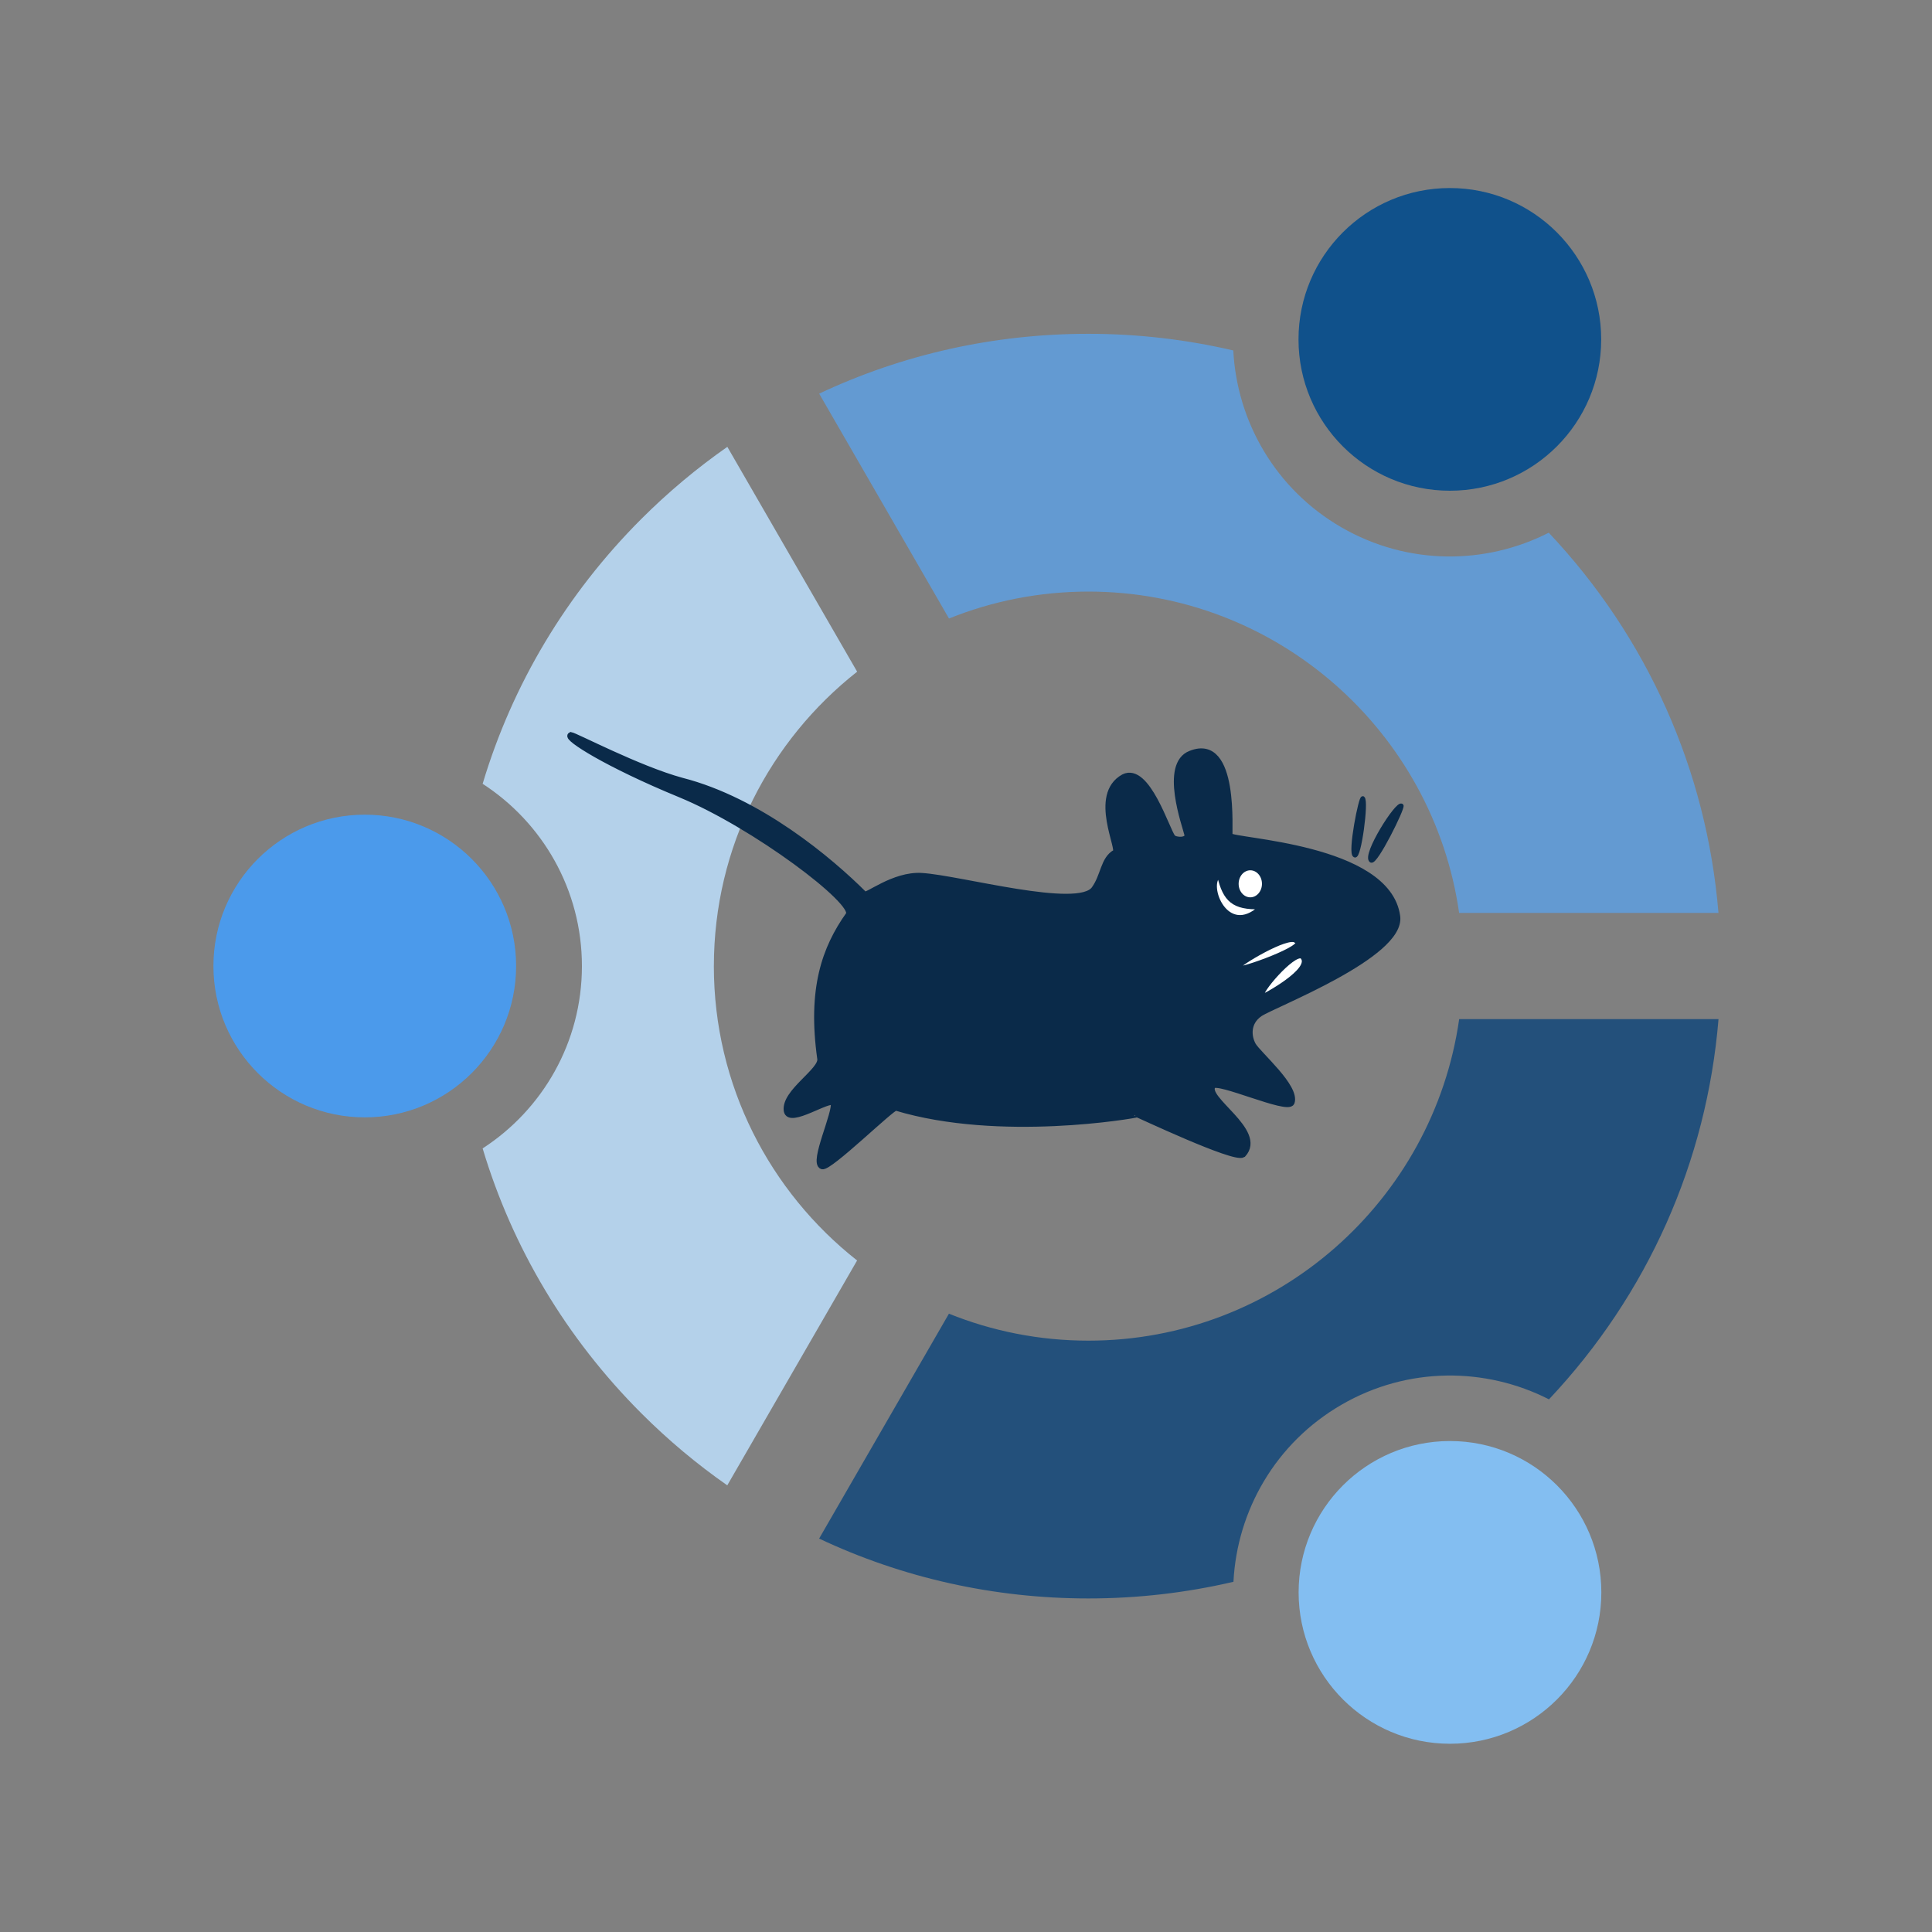 <?xml version="1.0" encoding="UTF-8" standalone="no"?>
<!-- Created with Inkscape (http://www.inkscape.org/) -->

<svg
   xmlns:i="http://ns.adobe.com/AdobeIllustrator/10.0/"
   xmlns:dc="http://purl.org/dc/elements/1.1/"
   xmlns:cc="http://creativecommons.org/ns#"
   xmlns:rdf="http://www.w3.org/1999/02/22-rdf-syntax-ns#"
   xmlns:svg="http://www.w3.org/2000/svg"
   xmlns="http://www.w3.org/2000/svg"
   xmlns:xlink="http://www.w3.org/1999/xlink"
   xmlns:sodipodi="http://sodipodi.sourceforge.net/DTD/sodipodi-0.dtd"
   xmlns:inkscape="http://www.inkscape.org/namespaces/inkscape"
   width="90"
   height="90"
   id="svg2381"
   sodipodi:version="0.32"
   inkscape:version="0.47pre1 r21720"
   version="1.0"
   sodipodi:docname="xubuntu-logo-simple.svg"
   inkscape:export-filename="/home/knome/Stuff/xubuntu-logo-draft-5.png"
   inkscape:export-xdpi="205.63655"
   inkscape:export-ydpi="205.63655"
   inkscape:output_extension="org.inkscape.output.svg.inkscape">
  <rect width="100%" height="100%" fill="#808080" stroke="none"/>
  <defs
     id="defs2383">
    <linearGradient
       id="linearGradient3812">
      <stop
         style="stop-color:#eff7ff;stop-opacity:0.681;"
         offset="0"
         id="stop3814" />
      <stop
         style="stop-color:#84c5ff;stop-opacity:0;"
         offset="1"
         id="stop3816" />
    </linearGradient>
    <linearGradient
       id="linearGradient3790">
      <stop
         style="stop-color:#ffffff;stop-opacity:0.75;"
         offset="0"
         id="stop3792" />
      <stop
         style="stop-color:#ffffff;stop-opacity:0;"
         offset="1"
         id="stop3794" />
    </linearGradient>
    <linearGradient
       id="linearGradient3721">
      <stop
         style="stop-color:#0d1e2f;stop-opacity:1;"
         offset="0"
         id="stop3723" />
      <stop
         style="stop-color:#23507b;stop-opacity:0;"
         offset="1"
         id="stop3725" />
    </linearGradient>
    <linearGradient
       id="linearGradient3711">
      <stop
         style="stop-color:#2b689d;stop-opacity:1;"
         offset="0"
         id="stop3713" />
      <stop
         style="stop-color:#b4d1ea;stop-opacity:0;"
         offset="1"
         id="stop3715" />
    </linearGradient>
    <linearGradient
       id="linearGradient3681">
      <stop
         style="stop-color:#16314d;stop-opacity:1;"
         offset="0"
         id="stop3683" />
      <stop
         style="stop-color:#639ad2;stop-opacity:0;"
         offset="1"
         id="stop3685" />
    </linearGradient>
    <linearGradient
       id="linearGradient3436">
      <stop
         style="stop-color:#ffffff;stop-opacity:1;"
         offset="0"
         id="stop3438" />
      <stop
         style="stop-color:#232323;stop-opacity:1;"
         offset="1"
         id="stop3440" />
    </linearGradient>
    <inkscape:perspective
       sodipodi:type="inkscape:persp3d"
       inkscape:vp_x="0 : 60 : 1"
       inkscape:vp_y="0 : 1000 : 0"
       inkscape:vp_z="247 : 60 : 1"
       inkscape:persp3d-origin="123.5 : 40 : 1"
       id="perspective2486" />
    <inkscape:perspective
       id="perspective2552"
       inkscape:persp3d-origin="372.04724 : 350.78739 : 1"
       inkscape:vp_z="744.09448 : 526.18109 : 1"
       inkscape:vp_y="0 : 1000 : 0"
       inkscape:vp_x="0 : 526.18109 : 1"
       sodipodi:type="inkscape:persp3d" />
    <radialGradient
       inkscape:collect="always"
       xlink:href="#linearGradient3681"
       id="radialGradient3689"
       cx="48.326"
       cy="66.79"
       fx="48.326"
       fy="66.79"
       r="20.946"
       gradientTransform="matrix(2.707,0,0,1.778,-82.513,-61.492)"
       gradientUnits="userSpaceOnUse" />
    <radialGradient
       inkscape:collect="always"
       xlink:href="#linearGradient3711"
       id="radialGradient3717"
       cx="48.163"
       cy="56.326"
       fx="48.163"
       fy="56.326"
       r="8.723"
       gradientTransform="matrix(6.506,-4.8416477e-7,3.1727796e-7,4.263,-265.181,-183.184)"
       gradientUnits="userSpaceOnUse" />
    <radialGradient
       inkscape:collect="always"
       xlink:href="#linearGradient3721"
       id="radialGradient3727"
       cx="48.163"
       cy="48.682"
       fx="48.163"
       fy="48.682"
       r="20.949"
       gradientTransform="matrix(2.709,0,0,1.778,-82.311,-29.595)"
       gradientUnits="userSpaceOnUse" />
    <radialGradient
       inkscape:collect="always"
       xlink:href="#linearGradient3436"
       id="radialGradient3736"
       gradientUnits="userSpaceOnUse"
       gradientTransform="matrix(1,0,0,0.476,0,24.626)"
       cx="28.815"
       cy="47.026"
       fx="28.815"
       fy="47.026"
       r="59.751" />
    <mask
       maskUnits="userSpaceOnUse"
       id="mask3732">
      <path
         transform="matrix(0.964,0.264,-0.264,0.964,25.824,30.396)"
         d="m 88.565,47.026 a 59.751,28.461 0 1 1 -119.501,0 59.751,28.461 0 1 1 119.501,0 z"
         sodipodi:ry="28.461048"
         sodipodi:rx="59.750523"
         sodipodi:cy="47.025661"
         sodipodi:cx="28.814602"
         id="path3734"
         style="opacity:0.2;fill:url(#radialGradient3736);fill-opacity:1;stroke:#0a2a49;stroke-width:0;stroke-linejoin:bevel;stroke-miterlimit:4;stroke-opacity:1;stroke-dasharray:none;stroke-dashoffset:0"
         sodipodi:type="arc" />
    </mask>
    <mask
       maskUnits="userSpaceOnUse"
       id="mask3768">
      <rect
         style="opacity:0.45;fill:#ffffff;fill-opacity:1;stroke:#0a2a49;stroke-width:0;stroke-linejoin:bevel;stroke-miterlimit:4;stroke-opacity:1;stroke-dasharray:none;stroke-dashoffset:0"
         id="rect3770"
         width="123.567"
         height="115.966"
         x="-9.734"
         y="9.298"
         mask="url(#mask3732)"
         transform="translate(6.894,3.182)" />
    </mask>
    <radialGradient
       inkscape:collect="always"
       xlink:href="#linearGradient3790"
       id="radialGradient3798"
       cx="156.599"
       cy="145.139"
       fx="156.599"
       fy="145.139"
       r="191.25"
       gradientTransform="matrix(0.66,-0.231,0.297,0.847,22.759,34.794)"
       gradientUnits="userSpaceOnUse" />
    <linearGradient
       inkscape:collect="always"
       xlink:href="#linearGradient3790"
       id="linearGradient3802"
       x1="141"
       y1="77.23"
       x2="67.5"
       y2="-58.52"
       gradientUnits="userSpaceOnUse" />
    <radialGradient
       inkscape:collect="always"
       xlink:href="#linearGradient3812"
       id="radialGradient3818"
       cx="256.776"
       cy="215.699"
       fx="256.776"
       fy="215.699"
       r="175.045"
       gradientTransform="matrix(1.164,-0.698,0.527,0.879,-155.138,131.834)"
       gradientUnits="userSpaceOnUse" />
    <radialGradient
       inkscape:collect="always"
       xlink:href="#linearGradient3681"
       id="radialGradient4081"
       gradientUnits="userSpaceOnUse"
       gradientTransform="matrix(2.707,0,0,1.778,-82.513,-61.492)"
       cx="48.326"
       cy="66.79"
       fx="48.326"
       fy="66.79"
       r="20.946" />
    <radialGradient
       inkscape:collect="always"
       xlink:href="#linearGradient3711"
       id="radialGradient4083"
       gradientUnits="userSpaceOnUse"
       gradientTransform="matrix(6.506,-4.8416477e-7,3.1727796e-7,4.263,-265.181,-183.184)"
       cx="48.163"
       cy="56.326"
       fx="48.163"
       fy="56.326"
       r="8.723" />
    <radialGradient
       inkscape:collect="always"
       xlink:href="#linearGradient3721"
       id="radialGradient4085"
       gradientUnits="userSpaceOnUse"
       gradientTransform="matrix(2.709,0,0,1.778,-82.311,-29.595)"
       cx="48.163"
       cy="48.682"
       fx="48.163"
       fy="48.682"
       r="20.949" />
    <radialGradient
       inkscape:collect="always"
       xlink:href="#linearGradient3681"
       id="radialGradient4110"
       gradientUnits="userSpaceOnUse"
       gradientTransform="matrix(2.707,0,0,1.778,-82.513,-61.492)"
       cx="48.326"
       cy="66.79"
       fx="48.326"
       fy="66.79"
       r="20.946" />
    <radialGradient
       inkscape:collect="always"
       xlink:href="#linearGradient3711"
       id="radialGradient4112"
       gradientUnits="userSpaceOnUse"
       gradientTransform="matrix(6.506,-4.8416477e-7,3.1727796e-7,4.263,-265.181,-183.184)"
       cx="48.163"
       cy="56.326"
       fx="48.163"
       fy="56.326"
       r="8.723" />
    <radialGradient
       inkscape:collect="always"
       xlink:href="#linearGradient3721"
       id="radialGradient4114"
       gradientUnits="userSpaceOnUse"
       gradientTransform="matrix(2.709,0,0,1.778,-82.311,-29.595)"
       cx="48.163"
       cy="48.682"
       fx="48.163"
       fy="48.682"
       r="20.949" />
  </defs>
  <sodipodi:namedview
     id="base"
     pagecolor="#ffffff"
     bordercolor="#666666"
     borderopacity="1.0"
     gridtolerance="10000"
     guidetolerance="10"
     objecttolerance="10"
     inkscape:pageopacity="0.0"
     inkscape:pageshadow="2"
     inkscape:zoom="2"
     inkscape:cx="173.47706"
     inkscape:cy="14.17594"
     inkscape:document-units="px"
     inkscape:current-layer="layer1"
     width="247px"
     height="120px"
     inkscape:window-width="1280"
     inkscape:window-height="778"
     inkscape:window-x="0"
     inkscape:window-y="0"
     showgrid="false"
     showguides="true"
     inkscape:guide-bbox="true"
     inkscape:window-maximized="1">
    <sodipodi:guide
       orientation="0,1"
       position="28.75,15.251"
       id="guide3703" />
    <sodipodi:guide
       orientation="1,0"
       position="20.75,15.501"
       id="guide3705" />
    <sodipodi:guide
       orientation="1,0"
       position="77.5,-6.249"
       id="guide3707" />
  </sodipodi:namedview>
  <g
     inkscape:label="Layer 1"
     inkscape:groupmode="layer"
     id="layer1"
     transform="translate(-7.413,-2.206)">
    <path
       i:knockout="Off"
       d="m 58.115,29.764 c 8.781,0 16.064,6.52 17.27,14.971 l 12.081,0 c -0.549,-6.641 -3.303,-12.831 -7.906,-17.714 -2.949,1.503 -6.574,1.531 -9.654,-0.247 -3.082,-1.779 -4.87,-4.935 -5.042,-8.243 -2.188,-0.51 -4.449,-0.775 -6.75,-0.775 -4.408,0 -8.668,0.962 -12.541,2.787 l 6.048,10.476 c 2.008,-0.809 4.2,-1.255 6.494,-1.255 z"
       id="path2111"
       style="fill:#639ad2;fill-opacity:1;stroke:none"
       inkscape:export-filename="/home/knome/Stuff/xubuntu-mouse-draft-4.png"
       inkscape:export-xdpi="770.21002"
       inkscape:export-ydpi="770.21002" />
    <path
       i:knockout="Off"
       d="m 75.387,49.68 c -1.204,8.456 -8.489,14.979 -17.272,14.979 -2.296,0 -4.487,-0.447 -6.497,-1.256 l -6.047,10.476 c 3.874,1.827 8.135,2.789 12.544,2.789 2.304,0 4.567,-0.265 6.757,-0.776 0.169,-3.311 1.957,-6.472 5.042,-8.253 3.079,-1.779 6.707,-1.75 9.656,-0.246 4.6,-4.883 7.35,-11.072 7.898,-17.712 l -12.081,0 0,-7.69e-4 z"
       id="path2113"
       style="fill:#23507b;fill-opacity:1"
       inkscape:export-filename="/home/knome/Stuff/xubuntu-mouse-draft-4.png"
       inkscape:export-xdpi="770.21002"
       inkscape:export-ydpi="770.21002" />
    <circle
       transform="matrix(0.769,0,0,0.769,-1.13,10.964)"
       i:knockout="Off"
       cx="98.937"
       cy="9.17"
       r="9.168"
       id="circle2117"
       sodipodi:cx="98.936996"
       sodipodi:cy="9.1700001"
       sodipodi:rx="9.1680002"
       sodipodi:ry="9.1680002"
       style="fill:#10518b;fill-opacity:1"
       inkscape:export-filename="/home/knome/Stuff/xubuntu-mouse-draft-4.png"
       inkscape:export-xdpi="770.21002"
       inkscape:export-ydpi="770.21002"
       d="m 108.105,9.17 c 0,5.063 -4.105,9.168 -9.168,9.168 -5.063,0 -9.168,-4.105 -9.168,-9.168 0,-5.063 4.105,-9.168 9.168,-9.168 5.063,0 9.168,4.105 9.168,9.168 z" />
    <circle
       transform="matrix(0.769,0,0,0.769,-1.13,10.964)"
       i:knockout="Off"
       cx="33.206"
       cy="47.13"
       r="9.168"
       id="circle2107"
       sodipodi:cx="33.206001"
       sodipodi:cy="47.130001"
       sodipodi:rx="9.1680002"
       sodipodi:ry="9.1680002"
       style="fill:#4b9aeb;fill-opacity:1"
       inkscape:export-filename="/home/knome/Stuff/xubuntu-mouse-draft-4.png"
       inkscape:export-xdpi="770.21002"
       inkscape:export-ydpi="770.21002"
       d="m 42.374,47.13 c 0,5.063 -4.105,9.168 -9.168,9.168 -5.063,0 -9.168,-4.105 -9.168,-9.168 0,-5.063 4.105,-9.168 9.168,-9.168 5.063,0 9.168,4.105 9.168,9.168 z" />
    <path
       i:knockout="Off"
       d="m 40.668,47.212 c 0,-5.559 2.613,-10.518 6.674,-13.716 l -6.047,-10.474 c -1.418,0.991 -2.76,2.113 -4.009,3.361 -3.499,3.5 -6.01,7.726 -7.39,12.336 2.783,1.802 4.625,4.931 4.625,8.492 0,3.562 -1.843,6.69 -4.625,8.492 1.381,4.612 3.891,8.837 7.39,12.336 1.247,1.249 2.589,2.37 4.006,3.36 l 6.048,-10.475 c -4.062,-3.198 -6.673,-8.156 -6.673,-13.713 z"
       id="path2115"
       style="fill:#b4d1ea;fill-opacity:1"
       inkscape:export-filename="/home/knome/Stuff/xubuntu-mouse-draft-4.png"
       inkscape:export-xdpi="770.21002"
       inkscape:export-ydpi="770.21002" />
    <circle
       style="fill:#83bef1;fill-opacity:1"
       sodipodi:ry="9.1689997"
       sodipodi:rx="9.1689997"
       sodipodi:cy="85.073997"
       sodipodi:cx="98.945"
       id="circle3484"
       r="9.169"
       cy="85.074"
       cx="98.945"
       i:knockout="Off"
       transform="matrix(0.769,0,0,0.769,-1.13,10.964)"
       inkscape:export-filename="/home/knome/Stuff/xubuntu-mouse-draft-4.png"
       inkscape:export-xdpi="770.21002"
       inkscape:export-ydpi="770.21002"
       d="m 108.114,85.074 c 0,5.064 -4.105,9.169 -9.169,9.169 -5.064,0 -9.169,-4.105 -9.169,-9.169 0,-5.064 4.105,-9.169 9.169,-9.169 5.064,0 9.169,4.105 9.169,9.169 z" />
    <path
       inkscape:export-ydpi="770.21002"
       inkscape:export-xdpi="770.21002"
       inkscape:export-filename="/home/knome/Stuff/xubuntu-mouse-draft-4.png"
       style="fill:#639ad2;fill-opacity:0;stroke:none"
       id="path3679"
       d="m 58.115,29.764 c 8.781,0 16.064,6.52 17.27,14.971 l 12.081,0 c -0.549,-6.641 -3.303,-12.831 -7.906,-17.714 -2.949,1.503 -6.574,1.531 -9.654,-0.247 -3.082,-1.779 -4.87,-4.935 -5.042,-8.243 -2.188,-0.51 -4.449,-0.775 -6.75,-0.775 -4.408,0 -8.668,0.962 -12.541,2.787 l 6.048,10.476 c 2.008,-0.809 4.2,-1.255 6.494,-1.255 z"
       i:knockout="Off" />
    <path
       inkscape:export-ydpi="770.21002"
       inkscape:export-xdpi="770.21002"
       inkscape:export-filename="/home/knome/Stuff/xubuntu-mouse-draft-4.png"
       style="fill:#b4d1ea;fill-opacity:0"
       id="path3691"
       d="m 40.668,47.212 c 0,-5.559 2.613,-10.518 6.674,-13.716 l -6.047,-10.474 c -1.418,0.991 -2.76,2.113 -4.009,3.361 -3.499,3.5 -6.01,7.726 -7.39,12.336 2.783,1.802 4.625,4.931 4.625,8.492 0,3.562 -1.843,6.69 -4.625,8.492 1.381,4.612 3.891,8.837 7.39,12.336 1.247,1.249 2.589,2.37 4.006,3.36 l 6.048,-10.475 c -4.062,-3.198 -6.673,-8.156 -6.673,-13.713 z"
       i:knockout="Off" />
    <path
       inkscape:export-ydpi="770.21002"
       inkscape:export-xdpi="770.21002"
       inkscape:export-filename="/home/knome/Stuff/xubuntu-mouse-draft-4.png"
       style="fill:#23507b;fill-opacity:0"
       id="path3719"
       d="m 75.387,49.68 c -1.204,8.456 -8.489,14.979 -17.272,14.979 -2.296,0 -4.487,-0.447 -6.497,-1.256 l -6.047,10.476 c 3.874,1.827 8.135,2.789 12.544,2.789 2.304,0 4.567,-0.265 6.757,-0.776 0.169,-3.311 1.957,-6.472 5.042,-8.253 3.079,-1.779 6.707,-1.75 9.656,-0.246 4.6,-4.883 7.35,-11.072 7.898,-17.712 l -12.081,0 0,-7.69e-4 z"
       i:knockout="Off" />
    <g
       id="g3583"
       inkscape:export-filename="/home/knome/Stuff/xubuntu-mouse-draft-4.png"
       inkscape:export-xdpi="770.21002"
       inkscape:export-ydpi="770.21002"
       transform="translate(9.945,-8.759)">
      <path
         inkscape:export-ydpi="1026.8827"
         inkscape:export-xdpi="1026.8827"
         inkscape:export-filename="/home/knome/Stuff/xubuntu-mouse-draft-2.png"
         style="fill:#0a2a49;fill-opacity:1;fill-rule:evenodd;stroke:#0a2a49;stroke-width:0.225pt;stroke-linecap:butt;stroke-linejoin:miter;stroke-opacity:1"
         id="path14"
         d="m 24.062,45.223 c 0.121,-0.02 3.134,1.57 5.159,2.12 3.611,0.923 6.908,3.701 8.501,5.296 0.118,0.137 1.369,-0.936 2.677,-0.859 1.787,0.108 7.318,1.663 8.057,0.604 0.448,-0.622 0.416,-1.384 0.975,-1.697 0.301,-0.084 -1.119,-2.681 0.39,-3.513 1.076,-0.538 1.988,2.473 2.264,2.81 0.124,0.151 0.78,0.188 0.703,-0.156 -0.084,-0.374 -1.146,-3.262 0.156,-3.747 2.115,-0.838 1.74,3.696 1.795,3.825 0.117,0.274 7.366,0.486 7.806,3.747 0.254,1.795 -5.808,4.114 -6.401,4.527 -0.593,0.413 -0.543,1.074 -0.312,1.483 0.266,0.444 2.032,1.941 1.795,2.654 -0.162,0.412 -3.458,-1.098 -3.669,-0.78 -0.48,0.606 2.399,2.124 1.405,3.2 -0.394,0.258 -4.929,-1.899 -4.918,-1.873 -0.122,0.046 -6.408,1.148 -11.241,-0.312 -0.17,-0.048 -3.101,2.831 -3.435,2.732 -0.456,-0.167 0.672,-2.504 0.546,-2.966 -0.205,-0.257 -2.078,1.045 -2.186,0.39 -0.129,-0.86 1.644,-1.85 1.561,-2.42 -0.457,-3.24 0.204,-5.132 1.327,-6.713 0.374,-0.582 -4.4,-4.188 -7.857,-5.611 -3.457,-1.423 -5.306,-2.629 -5.101,-2.742 z" />
      <path
         inkscape:export-ydpi="1026.8827"
         inkscape:export-xdpi="1026.8827"
         inkscape:export-filename="/home/knome/Stuff/xubuntu-mouse-draft-2.png"
         style="fill:#ffffff;fill-opacity:1;fill-rule:evenodd;stroke:#0a2a49;stroke-width:0.135pt;stroke-linecap:butt;stroke-linejoin:miter;stroke-opacity:1"
         id="path7"
         d="m 55.127,56.055 c -0.038,-0.133 2.359,-1.582 2.706,-1.249 0.625,0.226 -2.684,1.417 -2.706,1.249 z" />
      <path
         inkscape:export-ydpi="1026.8827"
         inkscape:export-xdpi="1026.8827"
         inkscape:export-filename="/home/knome/Stuff/xubuntu-mouse-draft-2.png"
         style="fill:#ffffff;fill-opacity:1;fill-rule:evenodd;stroke:#0a2a49;stroke-width:0.135pt;stroke-linecap:butt;stroke-linejoin:miter;stroke-opacity:1"
         id="path8"
         d="m 56.272,57.373 c -0.211,-0.128 1.435,-2.047 1.839,-1.839 0.59,0.586 -1.866,1.884 -1.839,1.839 z" />
      <path
         inkscape:export-ydpi="1026.8827"
         inkscape:export-xdpi="1026.8827"
         inkscape:export-filename="/home/knome/Stuff/xubuntu-mouse-draft-2.png"
         style="fill:#0a2a49;fill-opacity:1;fill-rule:evenodd;stroke:#0a2a49;stroke-width:0.135pt;stroke-linecap:butt;stroke-linejoin:miter;stroke-opacity:1"
         id="path13"
         d="m 62.76,48.492 c -0.2,-0.166 -1.769,2.311 -1.422,2.567 0.209,0.156 1.512,-2.479 1.422,-2.567 z" />
      <ellipse
         inkscape:export-ydpi="1026.8827"
         inkscape:export-xdpi="1026.8827"
         inkscape:export-filename="/home/knome/Stuff/xubuntu-mouse-draft-2.png"
         style="fill:#ffffff;fill-opacity:1;fill-rule:evenodd;stroke:#0a2a49;stroke-width:0.6pt;stroke-linecap:butt;stroke-linejoin:miter;stroke-opacity:1"
         id="ellipse17"
         cx="288.865"
         cy="374.587"
         rx="3.012"
         ry="3.398"
         transform="matrix(0.208,0,0,0.21,-4.372,-26.527)"
         sodipodi:cx="288.86475"
         sodipodi:cy="374.58655"
         sodipodi:rx="3.012037"
         sodipodi:ry="3.398196"
         d="m 291.877,374.587 c 0,1.877 -1.349,3.398 -3.012,3.398 -1.664,0 -3.012,-1.521 -3.012,-3.398 0,-1.877 1.349,-3.398 3.012,-3.398 1.663,0 3.012,1.521 3.012,3.398 z" />
      <path
         inkscape:export-ydpi="1026.8827"
         inkscape:export-xdpi="1026.8827"
         inkscape:export-filename="/home/knome/Stuff/xubuntu-mouse-draft-2.png"
         style="fill:#0a2a49;fill-opacity:1;fill-rule:evenodd;stroke:#0a2a49;stroke-width:0.135pt;stroke-linecap:butt;stroke-linejoin:miter;stroke-opacity:1"
         id="path18"
         d="m 60.956,48.145 c -0.099,-0.115 -0.625,2.553 -0.382,2.671 0.209,0.156 0.572,-2.533 0.382,-2.671 z" />
      <path
         inkscape:export-ydpi="1026.8827"
         inkscape:export-xdpi="1026.8827"
         inkscape:export-filename="/home/knome/Stuff/xubuntu-mouse-draft-2.png"
         style="fill:#ffffff;fill-opacity:1;fill-rule:evenodd;stroke:#0a2a49;stroke-width:0.135pt;stroke-linecap:butt;stroke-linejoin:miter;stroke-opacity:1"
         id="path21"
         d="m 54.257,51.756 c -0.622,0.44 0.342,2.93 1.927,1.476 -1.246,0.037 -1.661,-0.328 -1.927,-1.476 z" />
    </g>
  </g>
</svg>
